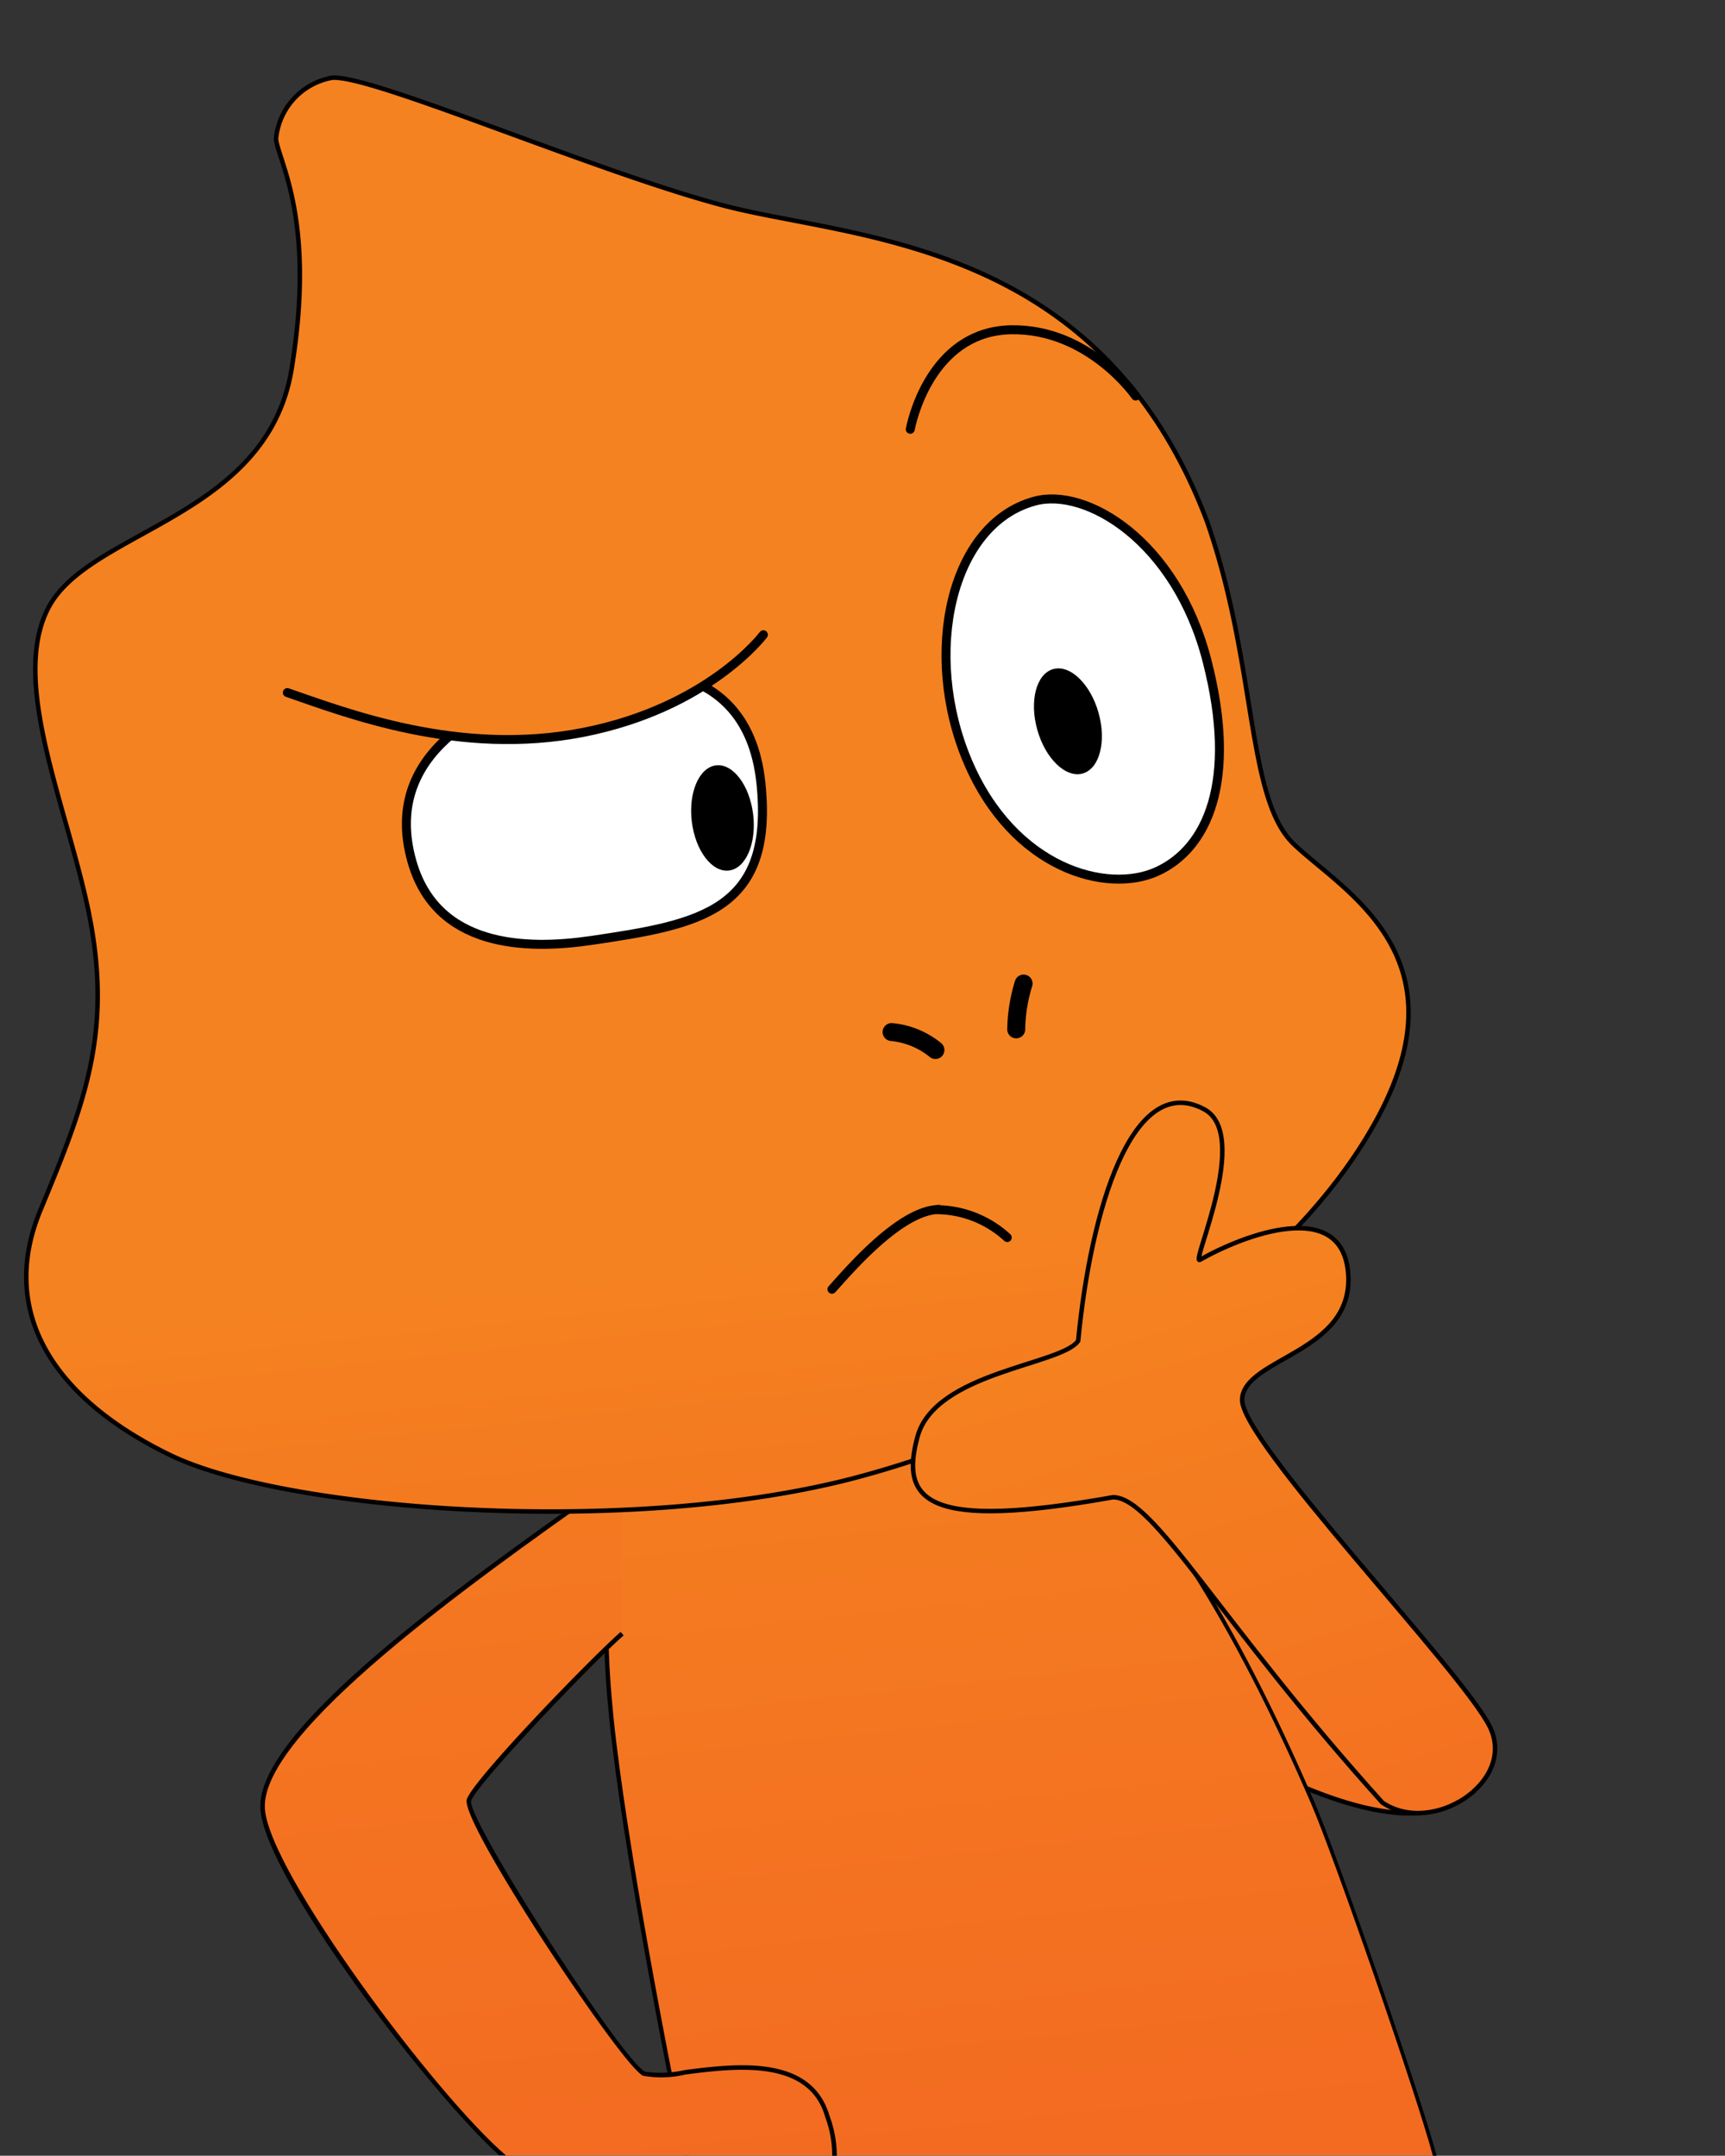 <svg xmlns="http://www.w3.org/2000/svg" xmlns:xlink="http://www.w3.org/1999/xlink" viewBox="0 0 96.06 120.02"><rect x="0" y="0" width="96.06" height="120.02" fill="#333333" stroke="none"/><defs><style>.cls-1{fill:none;}.cls-10,.cls-11,.cls-2,.cls-5,.cls-6,.cls-7,.cls-8,.cls-9{stroke:#000;stroke-miterlimit:10;}.cls-10,.cls-11,.cls-2,.cls-5,.cls-6,.cls-7,.cls-9{stroke-linecap:round;}.cls-11,.cls-2,.cls-5{stroke-width:0.25px;}.cls-2{fill:url(#linear-gradient);}.cls-3{fill:url(#linear-gradient-2);}.cls-4{fill:url(#linear-gradient-3);}.cls-5{fill:url(#linear-gradient-4);}.cls-6,.cls-7,.cls-8,.cls-9{stroke-width:0.5px;}.cls-6{fill:url(#linear-gradient-5);}.cls-7{fill:url(#linear-gradient-6);}.cls-8{fill:#fff;}.cls-9{fill:url(#linear-gradient-7);}.cls-10{fill:#45adb0;}.cls-11{fill:url(#linear-gradient-8);}</style><linearGradient id="linear-gradient" x1="-4964.53" y1="222.62" x2="-4990.47" y2="-23.83" gradientTransform="translate(4995.62 -583.48) rotate(-6.44)" gradientUnits="userSpaceOnUse"><stop offset="0" stop-color="#ef4323"/><stop offset="0.52" stop-color="#f58220"/></linearGradient><linearGradient id="linear-gradient-2" x1="-4917.57" y1="207.34" x2="-4945.76" y2="-60.44" gradientTransform="translate(4985.01)" xlink:href="#linear-gradient"/><linearGradient id="linear-gradient-3" x1="-4941.19" y1="236.1" x2="-4977.71" y2="-110.89" gradientTransform="translate(4985.01)" xlink:href="#linear-gradient"/><linearGradient id="linear-gradient-4" x1="-4935.15" y1="157.75" x2="-4952.87" y2="-10.59" gradientTransform="translate(4985.01)" xlink:href="#linear-gradient"/><linearGradient id="linear-gradient-5" x1="-4914.09" y1="155.53" x2="-4931.81" y2="-12.81" gradientTransform="translate(4985.01)" xlink:href="#linear-gradient"/><linearGradient id="linear-gradient-6" x1="-4924.72" y1="156.65" x2="-4942.44" y2="-11.69" gradientTransform="translate(4985.01)" xlink:href="#linear-gradient"/><linearGradient id="linear-gradient-7" x1="-4942.75" y1="160.8" x2="-4960.8" y2="-10.62" gradientTransform="translate(4985.01)" xlink:href="#linear-gradient"/><linearGradient id="linear-gradient-8" x1="-5003.94" y1="230.17" x2="-5027.75" y2="4.02" gradientTransform="translate(4965.33 -991.22) rotate(-10.95)" xlink:href="#linear-gradient"/></defs><title>Mistake feedback_camaleon3_5to0</title><g id="Layer_2" data-name="Layer 2"><g id="Layer_1-2" data-name="Layer 1"><rect class="cls-1" width="96.06" height="120"/><path class="cls-2" d="M47.94,80.11c2.5-2.31,31.83,10,33.88,14.74s-.77,8.12-9,4.74C63.6,95.79,39.92,87.55,47.94,80.11Z"/><path class="cls-3" d="M38.21,120H79.88c-.84-3.21-5.51-16.7-6.8-19.68-10-23.06-19.78-28.16-29.94-26.2s-9.8,14.62-9.09,21.57S37.11,114.84,38.21,120Z"/><path d="M38.09,120h.25c-1.11-5.22-3.47-17.53-4.17-24.32-1.31-12.82,1.71-20,9-21.43C55,72,64.18,80,73,100.39c1.3,3,5.93,16.36,6.79,19.63H80c-.83-3.17-5.51-16.7-6.82-19.73C64.35,79.81,55.08,71.72,43.11,74c-7.42,1.43-10.51,8.74-9.18,21.7C34.62,102.51,37,114.77,38.09,120Z"/><path class="cls-4" d="M28,120h18.5a6,6,0,0,0-.39-2.17c-1.29-4.69-9-1.79-10.21-2.39S25.72,101.3,26.12,100.2s6.59-7.55,8.52-9.24L34.7,82c-7.15,5.1-20.31,14.1-20.07,18.69C14.82,104.32,24.13,116.64,28,120Z"/><path d="M26.24,100.25c.38-1,6.57-7.51,8.49-9.2l-.17-.19C32.81,92.4,26.43,99,26,100.16c-.29.78,3.2,6.26,4.28,7.93,2.26,3.47,4.88,7.16,5.53,7.48a5.75,5.75,0,0,0,2.36-.07c2.75-.35,6.89-.88,7.79,2.39a5.92,5.92,0,0,1,.38,2.13h.26a6.47,6.47,0,0,0-.4-2.2c-1-3.47-5.23-2.93-8.06-2.57a6,6,0,0,1-2.22.09C34.61,114.69,25.91,101.14,26.24,100.25Z"/><path d="M27.8,120h.37c-3.93-3.36-13.23-15.83-13.42-19.32-.22-4.24,11.56-12.59,18.6-17.57l1.42-1-.14-.21-1.42,1c-7.54,5.34-18.94,13.42-18.71,17.79C14.7,104.48,24,116.6,27.8,120Z"/><path class="cls-5" d="M18.49,4.33C20.63,4.13,33,9.5,40.2,11.42s21,1.77,27,17.57c2.81,8,2.18,15.44,4.84,18s9.54,6.12,4.73,15.15-16.62,16.78-29,20.1S16,84.19,9.45,81s-9.53-8-7.2-13.62,3.88-9.47,2.88-15.56S.42,38.22,2.69,33.85s12.19-5,13.55-13.31S15.51,9,15.37,7.74A3.81,3.81,0,0,1,18.49,4.33Z"/><path class="cls-6" d="M50.69,23.9c.22-1.11,1.47-5.46,5.61-5.54,4.34-.08,6.94,3.69,6.94,3.69"/><path class="cls-7" d="M46.33,71.78c1-1.11,3.65-4.21,5.76-4.43a5.86,5.86,0,0,1,4,1.55"/><path class="cls-8" d="M31.65,37.78c2.11-.59,9.9-1.88,10.72,5.79.76,7.17-3.41,7.9-9.44,8.79-3.67.54-8.65.4-10-4.43S24.85,39.7,31.65,37.78Z"/><path class="cls-9" d="M16,38.56c3.21,1.1,9.54,3.59,16.51,2.21s10-5.43,10-5.43"/><path class="cls-8" d="M57.62,27.9c2.85-.78,7.88,2.2,9.6,8.91s0,10.44-2.79,11.71-8-.15-10.54-6.12S52.91,29.17,57.62,27.9Z"/><ellipse cx="59.47" cy="40.15" rx="1.77" ry="3.02" transform="translate(-8.69 17.73) rotate(-15.81)"/><ellipse cx="40.23" cy="45.54" rx="1.72" ry="2.95" transform="translate(-5.29 5.29) rotate(-7.06)"/><path class="cls-10" d="M49.65,57.46a4.53,4.53,0,0,1,2.44,1"/><path class="cls-10" d="M57,54.76a9.08,9.08,0,0,0-.41,2.55"/><path class="cls-11" d="M66.82,70.14c-.55.31,2.89-7,.22-8.39-4-2.11-6.3,5.62-7,12.9C59.14,76,52.07,76.38,51.09,80s.58,5.2,10.89,3.36c2.28,0,5.89,6.9,15,17,2.78,1.89,7.46-1.14,6-4.19S69,80.18,69.17,77.88s6.18-2.56,5.91-6.91S69.25,68.76,66.82,70.14Z"/></g></g></svg>